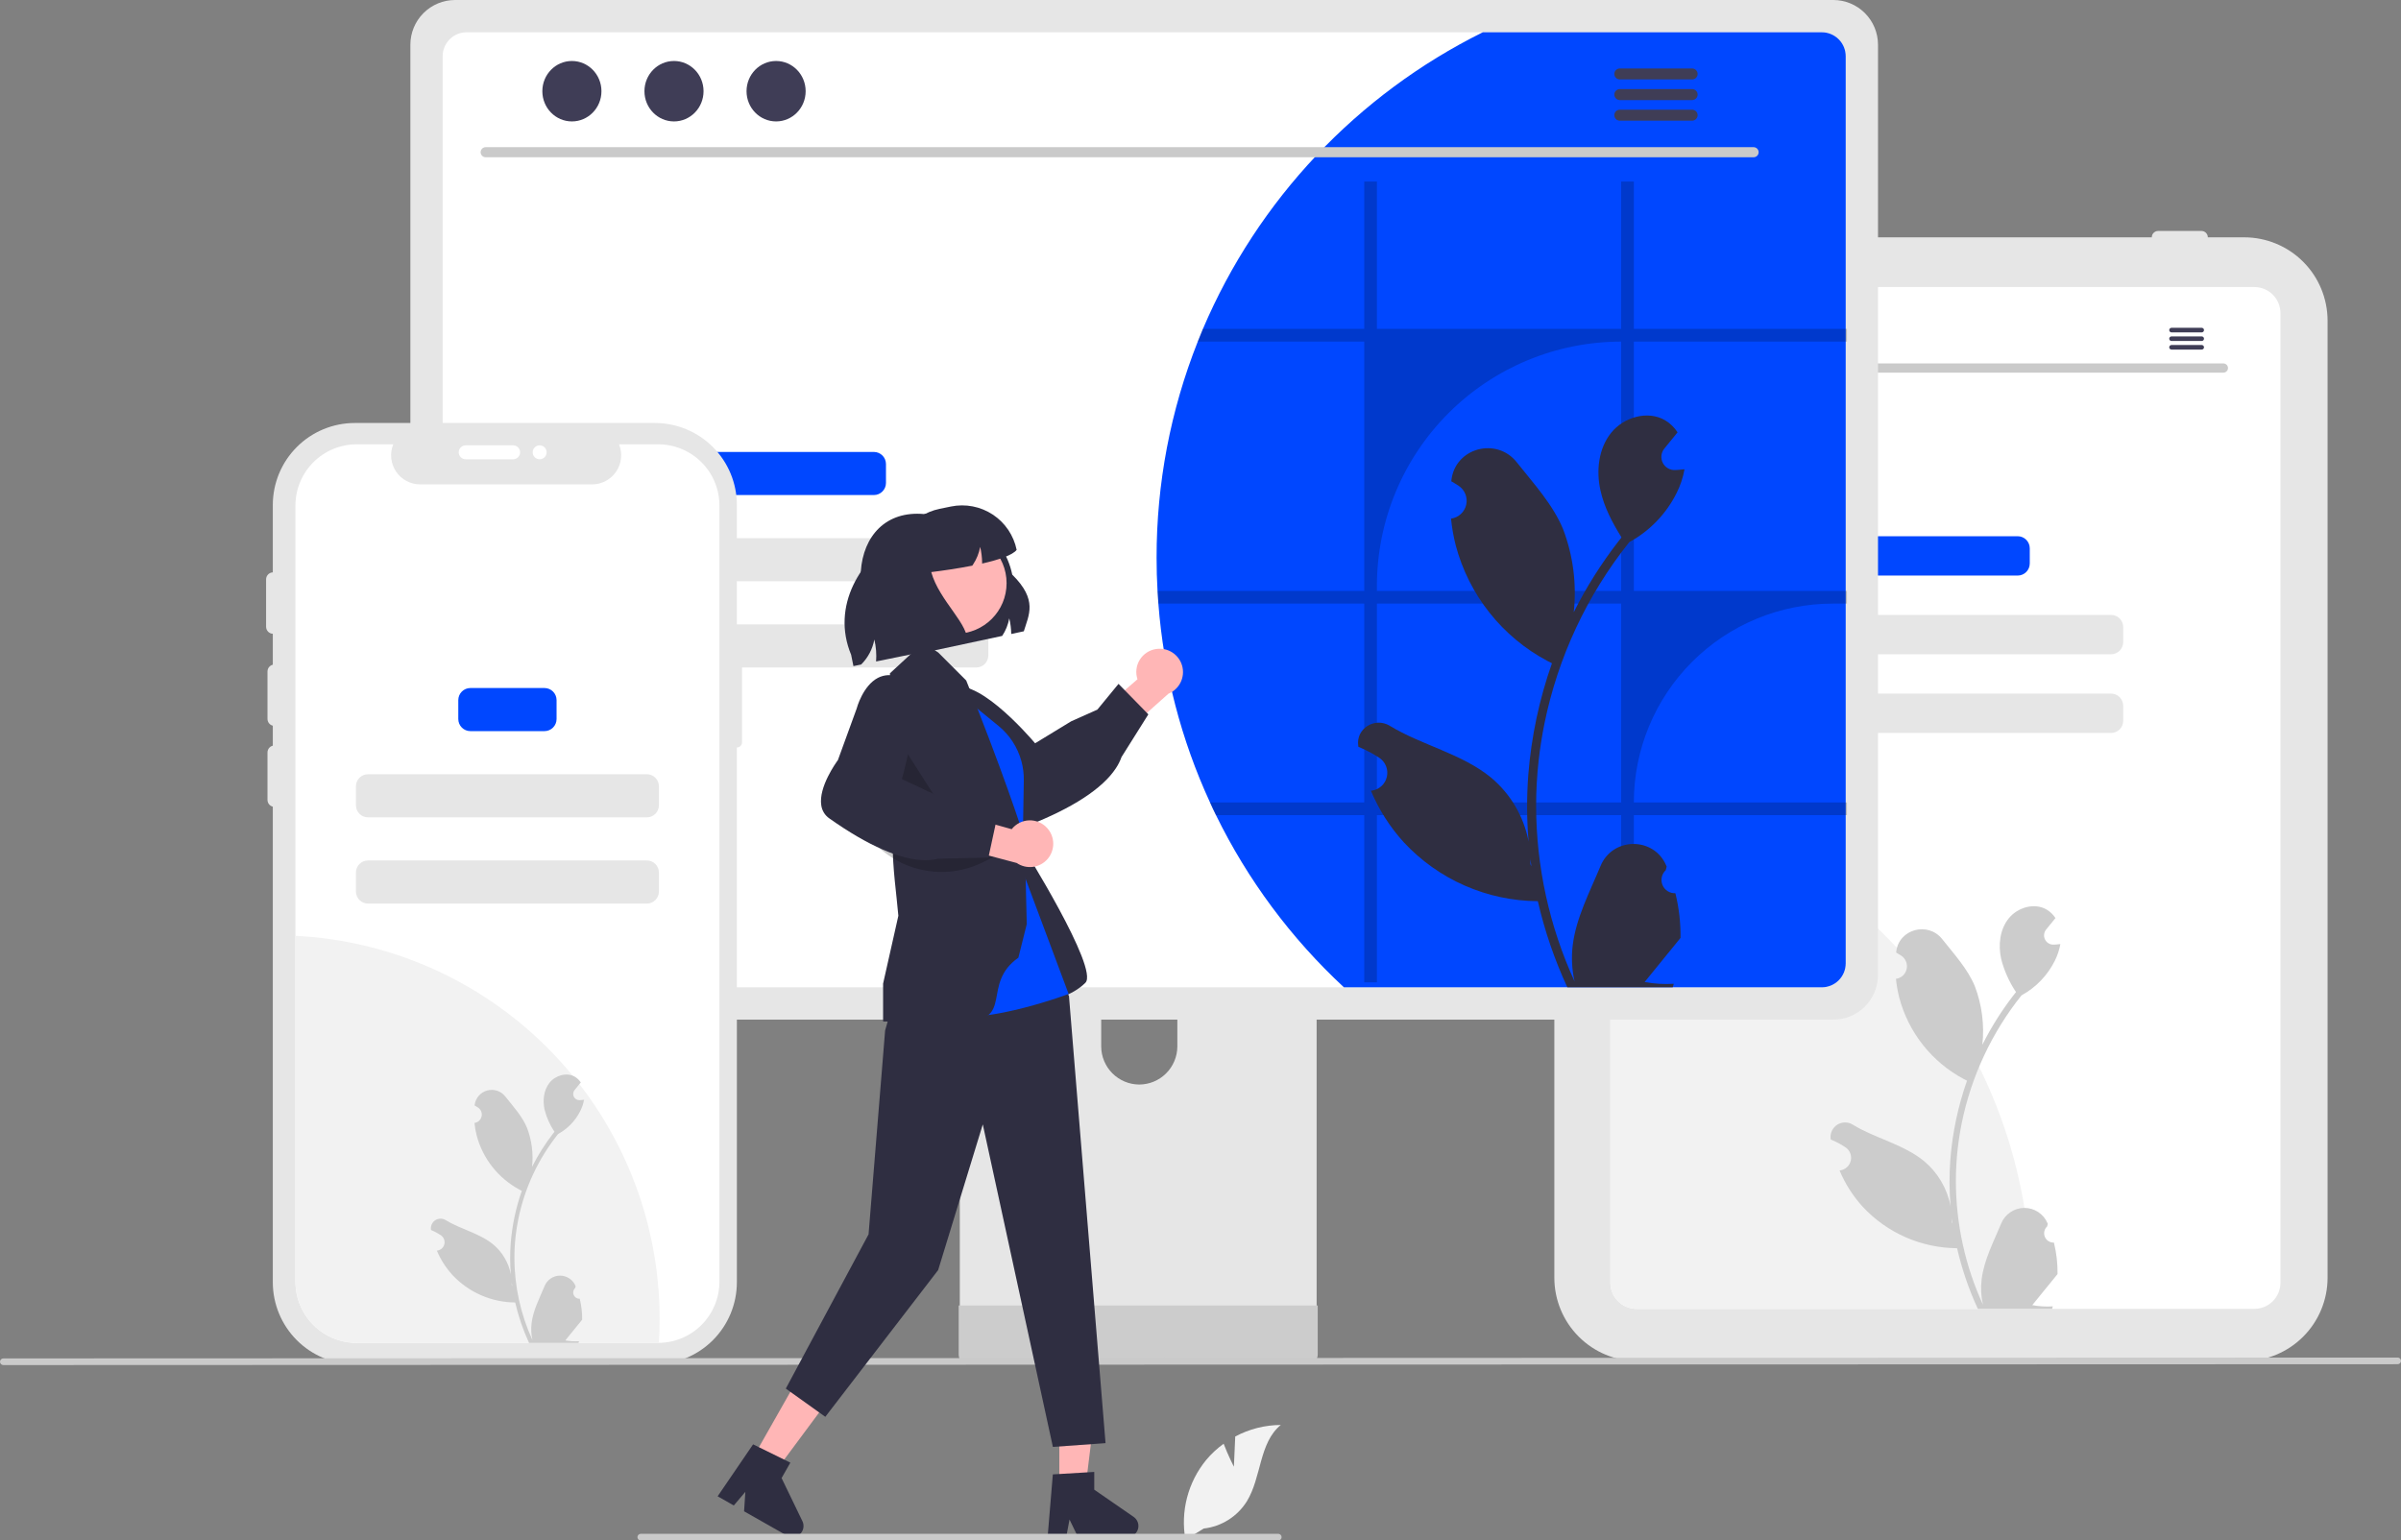 <svg width="670" height="430" viewBox="0 0 670 430" fill="none" xmlns="http://www.w3.org/2000/svg">
<rect x="0" y="0" width="670" height="430" fill="#808080" stroke="none"/>
<g clip-path="url(#clip0_108_421)">
<path d="M626.277 379.933H456.973C450.813 379.927 444.908 377.475 440.553 373.118C436.197 368.76 433.747 362.852 433.74 356.689V89.494C433.747 83.331 436.197 77.423 440.553 73.065C444.908 68.707 450.813 66.256 456.973 66.249H626.277C632.436 66.256 638.342 68.707 642.697 73.065C647.053 77.423 649.503 83.331 649.51 89.494V356.689C649.503 362.852 647.053 368.76 642.697 373.118C638.342 377.475 632.436 379.927 626.277 379.933Z" fill="#E6E6E6"/>
<path d="M629.084 80.12H456.654C454.726 80.122 452.877 80.889 451.514 82.254C450.15 83.618 449.383 85.467 449.381 87.396V358.075C449.384 360.004 450.151 361.853 451.514 363.217C452.878 364.581 454.726 365.349 456.654 365.352H629.084C631.013 365.349 632.861 364.582 634.224 363.218C635.588 361.854 636.355 360.004 636.357 358.075V87.396C636.355 85.467 635.588 83.618 634.224 82.254C632.861 80.889 631.013 80.122 629.084 80.12Z" fill="white"/>
<path d="M461.111 66.249C461.112 65.778 461.299 65.326 461.633 64.992C461.966 64.659 462.418 64.472 462.889 64.471H474.975C475.446 64.471 475.898 64.658 476.231 64.992C476.565 65.325 476.752 65.778 476.752 66.249C476.752 66.721 476.565 67.173 476.231 67.507C475.898 67.84 475.446 68.027 474.975 68.027H462.889C462.417 68.027 461.966 67.839 461.633 67.506C461.299 67.173 461.112 66.721 461.111 66.249Z" fill="#E6E6E6"/>
<path d="M481.018 66.249C481.018 65.778 481.206 65.326 481.539 64.992C481.872 64.659 482.324 64.472 482.795 64.471H494.881C495.352 64.471 495.804 64.658 496.138 64.992C496.471 65.325 496.658 65.778 496.658 66.249C496.658 66.721 496.471 67.173 496.138 67.507C495.804 67.84 495.352 68.027 494.881 68.027H482.795C482.324 68.027 481.872 67.839 481.539 67.506C481.206 67.173 481.018 66.721 481.018 66.249Z" fill="#E6E6E6"/>
<path d="M600.455 66.249C600.456 65.778 600.643 65.326 600.976 64.992C601.309 64.659 601.761 64.472 602.232 64.471H614.318C614.79 64.471 615.242 64.658 615.575 64.992C615.908 65.325 616.096 65.778 616.096 66.249C616.096 66.721 615.908 67.173 615.575 67.507C615.242 67.84 614.79 68.027 614.318 68.027H602.232C601.761 68.027 601.309 67.839 600.976 67.506C600.643 67.173 600.456 66.721 600.455 66.249Z" fill="#E6E6E6"/>
<path d="M566.764 359.775C566.764 361.646 566.728 363.51 566.643 365.352H456.654C454.726 365.349 452.878 364.581 451.514 363.217C450.151 361.853 449.384 360.004 449.381 358.075V221.833C482.135 227.127 511.935 243.916 533.444 269.192C554.952 294.468 566.764 326.579 566.764 359.775Z" fill="#F2F2F2"/>
<path d="M563.028 149.679H522.008C520.142 149.679 518.629 151.193 518.629 153.061V157.28C518.629 159.148 520.142 160.662 522.008 160.662H563.028C564.895 160.662 566.408 159.148 566.408 157.28V153.061C566.408 151.193 564.895 149.679 563.028 149.679Z" fill="#0047FF"/>
<path d="M589.1 171.645H495.937C494.071 171.645 492.558 173.159 492.558 175.026V179.246C492.558 181.114 494.071 182.628 495.937 182.628H589.1C590.966 182.628 592.479 181.114 592.479 179.246V175.026C592.479 173.159 590.966 171.645 589.1 171.645Z" fill="#E6E6E6"/>
<path d="M589.1 193.611H495.937C494.071 193.611 492.558 195.125 492.558 196.992V201.212C492.558 203.08 494.071 204.594 495.937 204.594H589.1C590.966 204.594 592.479 203.08 592.479 201.212V196.992C592.479 195.125 590.966 193.611 589.1 193.611Z" fill="#E6E6E6"/>
<path d="M573.147 346.853C572.613 346.877 572.084 346.737 571.632 346.451C571.18 346.165 570.827 345.747 570.621 345.253C570.415 344.759 570.365 344.214 570.479 343.692C570.593 343.169 570.864 342.694 571.257 342.331L571.436 341.62C571.412 341.563 571.388 341.506 571.364 341.449C570.826 340.177 569.925 339.093 568.773 338.333C567.621 337.572 566.27 337.169 564.889 337.174C563.509 337.179 562.161 337.592 561.015 338.361C559.869 339.131 558.975 340.222 558.446 341.497C556.333 346.589 553.643 351.689 552.981 357.072C552.689 359.451 552.812 361.863 553.345 364.201C548.382 353.37 545.805 341.599 545.789 329.684C545.788 326.694 545.954 323.707 546.286 320.736C546.561 318.3 546.942 315.882 547.429 313.48C550.089 300.452 555.8 288.241 564.092 277.85C568.106 275.659 571.352 272.29 573.392 268.196C574.132 266.724 574.654 265.154 574.944 263.532C574.491 263.592 574.031 263.629 573.578 263.659C573.437 263.666 573.289 263.673 573.148 263.681L573.094 263.683C572.597 263.706 572.103 263.584 571.673 263.332C571.243 263.08 570.895 262.709 570.671 262.264C570.447 261.819 570.356 261.319 570.41 260.824C570.463 260.328 570.658 259.859 570.972 259.472C571.168 259.231 571.363 258.99 571.559 258.75C571.856 258.379 572.16 258.015 572.457 257.643C572.492 257.608 572.524 257.571 572.554 257.532C572.895 257.109 573.237 256.693 573.578 256.27C572.955 255.302 572.117 254.491 571.129 253.901C567.707 251.896 562.986 253.284 560.515 256.381C558.036 259.478 557.568 263.822 558.429 267.691C559.276 270.983 560.676 274.107 562.571 276.929C562.385 277.167 562.192 277.397 562.007 277.634C558.615 281.998 555.658 286.684 553.18 291.625C553.783 286.09 553.063 280.491 551.081 275.288C549.072 270.439 545.307 266.355 541.991 262.163C538.008 257.128 529.84 259.326 529.138 265.708C529.132 265.77 529.125 265.832 529.118 265.894C529.611 266.172 530.093 266.467 530.565 266.779C531.157 267.175 531.617 267.741 531.882 268.403C532.148 269.065 532.207 269.791 532.053 270.487C531.899 271.184 531.538 271.817 531.018 272.304C530.498 272.792 529.843 273.111 529.139 273.22L529.067 273.231C529.242 275.007 529.552 276.767 529.994 278.496C531.275 283.323 533.54 287.833 536.644 291.743C539.749 295.653 543.628 298.88 548.038 301.22C548.327 301.368 548.609 301.517 548.899 301.658C546.409 308.718 544.847 316.072 544.253 323.535C543.916 327.938 543.936 332.361 544.312 336.761L544.29 336.605C543.339 331.713 540.731 327.298 536.904 324.107C531.221 319.436 523.192 317.716 517.06 313.961C516.409 313.543 515.651 313.319 514.877 313.318C514.102 313.316 513.344 313.535 512.69 313.951C512.036 314.366 511.515 314.96 511.188 315.662C510.86 316.364 510.74 317.145 510.842 317.913C510.85 317.968 510.858 318.023 510.867 318.077C511.781 318.45 512.671 318.879 513.532 319.362C514.024 319.64 514.506 319.935 514.978 320.247C515.571 320.643 516.03 321.209 516.295 321.871C516.561 322.533 516.621 323.259 516.466 323.955C516.312 324.652 515.952 325.285 515.431 325.773C514.911 326.26 514.256 326.579 513.552 326.688L513.48 326.699C513.428 326.706 513.383 326.714 513.331 326.721C514.893 330.452 517.085 333.886 519.811 336.873C523.178 340.488 527.249 343.377 531.772 345.363C536.295 347.349 541.176 348.389 546.115 348.42H546.123C547.464 354.25 549.406 359.924 551.92 365.352H572.628C572.702 365.122 572.769 364.884 572.836 364.654C570.919 364.774 568.995 364.66 567.106 364.312C568.642 362.426 570.179 360.525 571.715 358.639C571.749 358.603 571.781 358.566 571.811 358.527C572.591 357.562 573.378 356.604 574.157 355.638L574.157 355.637C574.199 352.678 573.859 349.725 573.147 346.853ZM549.433 300.18L549.444 300.166L549.433 300.195V300.18ZM544.846 341.551L544.668 341.15C544.676 340.86 544.676 340.571 544.668 340.274C544.668 340.192 544.653 340.11 544.653 340.029C544.72 340.541 544.78 341.054 544.854 341.566L544.846 341.551Z" fill="#CCCCCC"/>
<path d="M620.465 104.017H465.273C464.937 104.009 464.618 103.871 464.383 103.631C464.148 103.39 464.016 103.068 464.016 102.732C464.016 102.396 464.148 102.073 464.383 101.833C464.618 101.593 464.937 101.454 465.273 101.447H620.465C620.801 101.454 621.121 101.593 621.355 101.833C621.59 102.073 621.722 102.396 621.722 102.732C621.722 103.068 621.59 103.39 621.355 103.631C621.121 103.871 620.801 104.009 620.465 104.017Z" fill="#CACACA"/>
<path d="M473.553 97.731C475.638 97.731 477.328 96.002 477.328 93.87C477.328 91.737 475.638 90.009 473.553 90.009C471.468 90.009 469.778 91.737 469.778 93.87C469.778 96.002 471.468 97.731 473.553 97.731Z" fill="#3F3D56"/>
<path d="M486.594 97.731C488.678 97.731 490.368 96.002 490.368 93.87C490.368 91.737 488.678 90.009 486.594 90.009C484.509 90.009 482.819 91.737 482.819 93.87C482.819 96.002 484.509 97.731 486.594 97.731Z" fill="#3F3D56"/>
<path d="M499.634 97.731C501.719 97.731 503.409 96.002 503.409 93.87C503.409 91.737 501.719 90.009 499.634 90.009C497.549 90.009 495.859 91.737 495.859 93.87C495.859 96.002 497.549 97.731 499.634 97.731Z" fill="#3F3D56"/>
<path d="M614.399 91.501H605.951C605.784 91.504 605.625 91.573 605.507 91.692C605.39 91.812 605.324 91.973 605.324 92.141C605.324 92.308 605.39 92.469 605.507 92.589C605.625 92.708 605.784 92.777 605.951 92.78H614.399C614.567 92.777 614.726 92.708 614.844 92.589C614.961 92.469 615.026 92.308 615.026 92.141C615.026 91.973 614.961 91.812 614.844 91.692C614.726 91.573 614.567 91.504 614.399 91.501Z" fill="#3F3D56"/>
<path d="M614.399 93.903H605.951C605.784 93.906 605.625 93.975 605.507 94.095C605.39 94.214 605.324 94.375 605.324 94.543C605.324 94.71 605.39 94.871 605.507 94.991C605.625 95.111 605.784 95.18 605.951 95.183H614.399C614.567 95.18 614.726 95.111 614.844 94.991C614.961 94.871 615.026 94.71 615.026 94.543C615.026 94.375 614.961 94.214 614.844 94.095C614.726 93.975 614.567 93.906 614.399 93.903Z" fill="#3F3D56"/>
<path d="M614.399 96.302H605.951C605.784 96.305 605.625 96.374 605.507 96.494C605.39 96.614 605.324 96.774 605.324 96.942C605.324 97.11 605.39 97.27 605.507 97.39C605.625 97.51 605.784 97.579 605.951 97.582H614.399C614.567 97.579 614.726 97.51 614.844 97.39C614.961 97.27 615.026 97.11 615.026 96.942C615.026 96.774 614.961 96.614 614.844 96.494C614.726 96.374 614.567 96.305 614.399 96.302Z" fill="#3F3D56"/>
<path d="M362.6 221.934H272.624C271.351 221.936 270.131 222.444 269.232 223.345C268.333 224.247 267.829 225.469 267.83 226.742V368.952H367.406V226.742C367.407 226.111 367.282 225.485 367.041 224.902C366.8 224.318 366.446 223.788 365.999 223.342C365.553 222.895 365.023 222.541 364.44 222.299C363.857 222.058 363.232 221.934 362.6 221.934ZM317.915 302.736C315.101 302.723 312.406 301.599 310.416 299.608C308.427 297.617 307.303 294.921 307.29 292.106V275.703C307.292 272.885 308.413 270.184 310.405 268.192C312.397 266.201 315.098 265.082 317.915 265.082C320.731 265.082 323.432 266.201 325.424 268.192C327.417 270.184 328.537 272.885 328.539 275.703V292.106C328.526 294.921 327.403 297.617 325.413 299.608C323.423 301.599 320.729 302.723 317.915 302.736Z" fill="#E6E6E6"/>
<path d="M267.521 364.403V378.124C267.523 378.835 267.806 379.516 268.308 380.019C268.811 380.521 269.492 380.805 270.202 380.806H365.034C365.744 380.802 366.424 380.519 366.926 380.016C367.428 379.514 367.711 378.834 367.715 378.124V364.403L267.521 364.403Z" fill="#CCCCCC"/>
<path d="M511.594 0H126.979C123.674 0.005 120.507 1.321 118.17 3.659C115.833 5.997 114.518 9.166 114.513 12.472V272.145C114.516 275.452 115.831 278.622 118.168 280.96C120.505 283.299 123.674 284.614 126.979 284.617H511.594C514.899 284.614 518.067 283.299 520.405 280.96C522.742 278.622 524.056 275.452 524.059 272.145V12.472C524.054 9.166 522.739 5.997 520.402 3.659C518.066 1.321 514.898 0.005 511.594 0Z" fill="#E6E6E6"/>
<path d="M508.383 9.008H130.192C128.423 9.012 126.727 9.718 125.477 10.971C124.228 12.224 123.526 13.922 123.525 15.692V268.929C123.529 270.697 124.232 272.392 125.481 273.642C126.731 274.892 128.425 275.596 130.192 275.599H508.383C510.15 275.596 511.844 274.892 513.094 273.642C514.343 272.392 515.047 270.697 515.05 268.929V15.692C515.049 13.922 514.348 12.224 513.098 10.971C511.848 9.718 510.152 9.012 508.383 9.008Z" fill="white"/>
<path d="M515.05 15.692V268.929C515.047 270.697 514.343 272.392 513.094 273.642C511.844 274.892 510.15 275.596 508.383 275.599H375.025C360.272 261.91 348.169 245.617 339.322 227.536C338.74 226.371 338.185 225.193 337.659 224C329.598 206.5 324.717 187.704 323.245 168.491C323.147 167.313 323.064 166.134 323.009 164.941C322.829 161.891 322.746 158.798 322.746 155.692C322.719 135.034 326.618 114.559 334.235 95.357C334.693 94.165 335.178 92.986 335.677 91.807C351.006 55.771 378.706 26.405 413.776 9.008H508.383C510.152 9.012 511.848 9.718 513.098 10.971C514.348 12.224 515.049 13.922 515.05 15.692Z" fill="#0047FF"/>
<path d="M489.372 43.899H135.5C135.132 43.891 134.782 43.739 134.524 43.476C134.267 43.213 134.123 42.859 134.123 42.491C134.123 42.122 134.267 41.769 134.524 41.506C134.782 41.242 135.132 41.091 135.5 41.083H489.372C489.74 41.091 490.09 41.242 490.348 41.506C490.605 41.769 490.75 42.122 490.75 42.491C490.75 42.859 490.605 43.213 490.348 43.476C490.09 43.739 489.74 43.891 489.372 43.899Z" fill="#CACACA"/>
<path d="M159.589 33.894C164.143 33.894 167.836 30.117 167.836 25.459C167.836 20.8 164.143 17.023 159.589 17.023C155.034 17.023 151.342 20.8 151.342 25.459C151.342 30.117 155.034 33.894 159.589 33.894Z" fill="#3F3D56"/>
<path d="M188.079 33.894C192.634 33.894 196.326 30.117 196.326 25.459C196.326 20.8 192.634 17.023 188.079 17.023C183.524 17.023 179.832 20.8 179.832 25.459C179.832 30.117 183.524 33.894 188.079 33.894Z" fill="#3F3D56"/>
<path d="M216.569 33.894C221.124 33.894 224.816 30.117 224.816 25.459C224.816 20.8 221.124 17.023 216.569 17.023C212.014 17.023 208.322 20.8 208.322 25.459C208.322 30.117 212.014 33.894 216.569 33.894Z" fill="#3F3D56"/>
<path d="M472.219 19.114H451.981C451.58 19.122 451.197 19.287 450.917 19.574C450.636 19.86 450.478 20.246 450.478 20.647C450.478 21.049 450.636 21.434 450.917 21.721C451.197 22.007 451.58 22.172 451.981 22.18H472.219C472.62 22.172 473.002 22.007 473.283 21.721C473.564 21.434 473.721 21.049 473.721 20.647C473.721 20.246 473.564 19.86 473.283 19.574C473.002 19.287 472.62 19.122 472.219 19.114Z" fill="#3F3D56"/>
<path d="M472.219 24.869H451.981C451.58 24.877 451.197 25.042 450.917 25.329C450.636 25.615 450.478 26.001 450.478 26.402C450.478 26.804 450.636 27.189 450.917 27.476C451.197 27.762 451.58 27.927 451.981 27.936H472.219C472.62 27.927 473.002 27.762 473.283 27.476C473.564 27.189 473.721 26.804 473.721 26.402C473.721 26.001 473.564 25.615 473.283 25.329C473.002 25.042 472.62 24.877 472.219 24.869Z" fill="#3F3D56"/>
<path d="M472.219 30.617H451.981C451.58 30.625 451.197 30.79 450.917 31.076C450.636 31.363 450.478 31.748 450.478 32.15C450.478 32.551 450.636 32.937 450.917 33.223C451.197 33.51 451.58 33.675 451.981 33.683H472.219C472.62 33.675 473.002 33.51 473.283 33.223C473.564 32.937 473.721 32.551 473.721 32.15C473.721 31.748 473.564 31.363 473.283 31.076C473.002 30.79 472.62 30.625 472.219 30.617Z" fill="#3F3D56"/>
<path d="M243.851 126.154H194.366C192.499 126.154 190.986 127.668 190.986 129.536V134.806C190.986 136.674 192.499 138.188 194.366 138.188H243.851C245.718 138.188 247.231 136.674 247.231 134.806V129.536C247.231 127.668 245.718 126.154 243.851 126.154Z" fill="#0047FF"/>
<path d="M272.417 150.221H165.8C163.934 150.221 162.42 151.735 162.42 153.603V158.873C162.42 160.741 163.934 162.255 165.8 162.255H272.417C274.283 162.255 275.796 160.741 275.796 158.873V153.603C275.796 151.735 274.283 150.221 272.417 150.221Z" fill="#E6E6E6"/>
<path d="M272.417 174.289H165.8C163.934 174.289 162.42 175.803 162.42 177.67V182.941C162.42 184.808 163.934 186.322 165.8 186.322H272.417C274.283 186.322 275.796 184.808 275.796 182.941V177.67C275.796 175.803 274.283 174.289 272.417 174.289Z" fill="#E6E6E6"/>
<path d="M171.674 261.08C171.683 266.037 170.8 270.955 169.069 275.599H130.192C128.425 275.596 126.731 274.892 125.481 273.642C124.232 272.392 123.529 270.697 123.525 268.929V220.007C125.698 219.655 127.895 219.479 130.095 219.48C135.555 219.479 140.962 220.555 146.007 222.646C151.052 224.736 155.636 227.8 159.497 231.664C163.358 235.527 166.421 240.113 168.51 245.16C170.599 250.207 171.675 255.617 171.674 261.08Z" fill="#0047FF"/>
<path opacity="0.2" d="M515.396 95.357V91.807H455.924V50.664H452.39V91.807H384.227V50.664H380.693V91.807H335.677C335.178 92.986 334.693 94.165 334.235 95.357H380.693V164.941H323.009C323.064 166.134 323.147 167.312 323.245 168.491H380.693V224H337.659C338.185 225.193 338.74 226.371 339.322 227.536H380.693V274.198H384.227V227.536H452.39V274.198H455.924V227.536H515.396V224H455.924C455.924 216.711 457.359 209.492 460.147 202.758C462.935 196.023 467.022 189.904 472.174 184.749C477.326 179.595 483.442 175.506 490.173 172.716C496.904 169.927 504.119 168.491 511.405 168.491H515.396V164.941H455.924V95.357H515.396ZM452.39 224H384.227V168.491H452.39V224ZM452.39 164.941H384.227V163.554C384.227 145.467 391.409 128.121 404.192 115.332C416.975 102.542 434.312 95.357 452.39 95.357L452.39 164.941Z" fill="black"/>
<path d="M467.512 249.327C466.753 249.362 466.002 249.162 465.361 248.756C464.719 248.349 464.218 247.755 463.925 247.054C463.632 246.353 463.561 245.579 463.723 244.837C463.884 244.094 464.27 243.42 464.828 242.904C464.921 242.533 464.988 242.266 465.082 241.894C465.048 241.814 465.014 241.733 464.981 241.652C461.571 233.517 450.015 233.573 446.634 241.72C443.633 248.951 439.813 256.194 438.872 263.84C438.458 267.219 438.633 270.645 439.389 273.964C432.341 258.582 428.681 241.864 428.658 224.943C428.656 220.697 428.892 216.454 429.364 212.234C429.754 208.775 430.295 205.34 430.987 201.93C434.765 183.427 442.875 166.085 454.652 151.327C460.353 148.216 464.962 143.43 467.861 137.617C468.911 135.527 469.653 133.296 470.064 130.993C469.421 131.078 468.767 131.13 468.124 131.173C467.924 131.183 467.713 131.194 467.513 131.204L467.437 131.208C466.731 131.239 466.03 131.066 465.419 130.708C464.809 130.351 464.314 129.825 463.996 129.193C463.678 128.56 463.549 127.85 463.624 127.146C463.7 126.442 463.978 125.776 464.424 125.226C464.701 124.884 464.979 124.543 465.257 124.201C465.679 123.674 466.111 123.157 466.532 122.63C466.581 122.58 466.627 122.527 466.669 122.471C467.154 121.87 467.639 121.28 468.124 120.679C467.239 119.304 466.049 118.153 464.646 117.314C459.786 114.467 453.082 116.439 449.571 120.837C446.051 125.235 445.387 131.405 446.609 136.899C447.653 141.603 449.93 145.917 452.492 150.019C452.228 150.357 451.954 150.684 451.69 151.021C446.873 157.219 442.674 163.874 439.154 170.892C440.01 163.03 438.989 155.078 436.174 147.689C433.32 140.802 427.973 135.002 423.263 129.049C417.606 121.898 406.007 125.019 405.01 134.084C405.001 134.172 404.991 134.259 404.982 134.347C405.681 134.742 406.366 135.161 407.036 135.604C407.878 136.167 408.53 136.971 408.907 137.91C409.284 138.85 409.369 139.882 409.15 140.871C408.931 141.86 408.419 142.759 407.68 143.452C406.941 144.144 406.011 144.597 405.011 144.751L404.908 144.767C405.157 147.29 405.598 149.789 406.226 152.245C408.045 159.1 411.261 165.505 415.671 171.058C420.08 176.612 425.589 181.194 431.852 184.518C432.263 184.729 432.663 184.94 433.075 185.14C429.538 195.167 427.32 205.611 426.476 216.211C425.998 222.464 426.026 228.746 426.56 234.994L426.528 234.773C425.179 227.824 421.474 221.555 416.04 217.023C407.968 210.389 396.565 207.946 387.857 202.614C383.665 200.047 378.294 203.364 379.025 208.226C379.037 208.304 379.049 208.381 379.061 208.459C380.359 208.988 381.623 209.597 382.845 210.283C383.545 210.678 384.229 211.097 384.899 211.54C385.741 212.103 386.393 212.907 386.77 213.847C387.148 214.787 387.232 215.818 387.013 216.807C386.794 217.796 386.282 218.695 385.543 219.388C384.805 220.08 383.874 220.533 382.874 220.688L382.771 220.703C382.698 220.714 382.634 220.725 382.561 220.735C384.779 226.034 387.892 230.911 391.763 235.152C396.546 240.287 402.326 244.39 408.75 247.21C415.174 250.03 422.106 251.508 429.121 251.553H429.132C431.036 259.832 433.795 267.891 437.365 275.599H466.775C466.88 275.272 466.975 274.935 467.07 274.608C464.348 274.779 461.615 274.616 458.932 274.123C461.114 271.444 463.296 268.744 465.478 266.065C465.527 266.015 465.573 265.962 465.615 265.907C466.722 264.536 467.84 263.175 468.946 261.804L468.947 261.802C469.006 257.6 468.524 253.407 467.513 249.327L467.512 249.327ZM433.833 183.041L433.849 183.02L433.833 183.062V183.041ZM427.319 241.797L427.066 241.227C427.077 240.816 427.077 240.405 427.066 239.983C427.066 239.867 427.045 239.751 427.045 239.635C427.14 240.362 427.224 241.09 427.33 241.818L427.319 241.797Z" fill="#2F2E41"/>
<path d="M205.625 180.507V140.96C205.625 134.889 203.215 129.068 198.924 124.775C194.634 120.483 188.815 118.071 182.748 118.071H99.005C92.938 118.071 87.119 120.483 82.829 124.775C78.539 129.068 76.129 134.889 76.129 140.96V357.917C76.129 363.988 78.539 369.809 82.829 374.102C87.119 378.394 92.938 380.806 99.005 380.806H182.748C185.752 380.806 188.727 380.214 191.503 379.064C194.278 377.913 196.8 376.227 198.924 374.102C201.049 371.977 202.734 369.453 203.883 366.676C205.033 363.899 205.625 360.923 205.625 357.917V208.657C206.007 208.657 206.374 208.505 206.645 208.234C206.916 207.963 207.068 207.596 207.068 207.213V181.95C207.068 181.568 206.916 181.2 206.645 180.93C206.374 180.659 206.007 180.507 205.625 180.507Z" fill="#E6E6E6"/>
<path d="M200.756 141.117V357.761C200.757 362.261 198.982 366.579 195.819 369.778C192.655 372.977 188.358 374.797 183.861 374.844C183.799 374.851 183.736 374.853 183.674 374.852H99.524C94.993 374.852 90.648 373.051 87.445 369.846C84.242 366.641 82.442 362.294 82.441 357.761V141.117C82.442 136.584 84.242 132.237 87.445 129.032C90.648 125.827 94.993 124.026 99.524 124.026H109.736C109.234 125.259 109.042 126.597 109.179 127.922C109.315 129.247 109.774 130.518 110.517 131.623C111.259 132.729 112.262 133.635 113.436 134.261C114.611 134.888 115.921 135.216 117.253 135.217H165.228C166.558 135.214 167.867 134.884 169.04 134.256C170.212 133.628 171.213 132.722 171.954 131.618C172.696 130.513 173.155 129.243 173.291 127.919C173.428 126.596 173.237 125.259 172.737 124.026H183.674C188.204 124.026 192.549 125.827 195.752 129.032C198.956 132.237 200.756 136.584 200.756 141.117Z" fill="white"/>
<path d="M184.071 368.165C184.071 370.41 184.001 372.636 183.861 374.844C183.799 374.851 183.736 374.854 183.674 374.852H99.524C94.993 374.852 90.648 373.051 87.445 369.846C84.242 366.641 82.442 362.294 82.441 357.761V261.215C109.859 262.598 135.697 274.47 154.612 294.376C173.528 314.282 184.074 340.699 184.071 368.165Z" fill="#F2F2F2"/>
<path d="M76.591 202.631C76.075 202.63 75.58 202.425 75.215 202.059C74.85 201.694 74.644 201.199 74.644 200.682V187.433C74.644 186.917 74.849 186.421 75.214 186.056C75.579 185.69 76.075 185.485 76.591 185.485C77.108 185.485 77.603 185.69 77.968 186.056C78.334 186.421 78.539 186.917 78.539 187.433V200.682C78.538 201.199 78.333 201.694 77.968 202.059C77.603 202.425 77.108 202.63 76.591 202.631Z" fill="#E6E6E6"/>
<path d="M151.931 192.052H131.266C129.4 192.052 127.886 193.566 127.886 195.434V200.704C127.886 202.572 129.4 204.086 131.266 204.086H151.931C153.798 204.086 155.311 202.572 155.311 200.704V195.434C155.311 193.566 153.798 192.052 151.931 192.052Z" fill="#0047FF"/>
<path d="M180.496 216.119H102.701C100.834 216.119 99.321 217.633 99.321 219.501V224.771C99.321 226.639 100.834 228.153 102.701 228.153H180.496C182.363 228.153 183.876 226.639 183.876 224.771V219.501C183.876 217.633 182.363 216.119 180.496 216.119Z" fill="#E6E6E6"/>
<path d="M180.496 240.187H102.701C100.834 240.187 99.321 241.7 99.321 243.568V248.839C99.321 250.706 100.834 252.22 102.701 252.22H180.496C182.363 252.22 183.876 250.706 183.876 248.839V243.568C183.876 241.7 182.363 240.187 180.496 240.187Z" fill="#E6E6E6"/>
<path d="M161.778 362.523C161.422 362.54 161.069 362.446 160.768 362.255C160.467 362.065 160.232 361.786 160.094 361.457C159.957 361.128 159.924 360.765 160 360.416C160.075 360.068 160.256 359.751 160.518 359.509L160.637 359.036C160.621 358.998 160.606 358.96 160.59 358.922C160.231 358.074 159.63 357.352 158.862 356.845C158.095 356.338 157.194 356.069 156.274 356.073C155.355 356.076 154.456 356.352 153.692 356.864C152.928 357.377 152.333 358.104 151.98 358.954C150.572 362.347 148.779 365.746 148.338 369.334C148.144 370.92 148.226 372.527 148.58 374.085C145.273 366.867 143.556 359.022 143.545 351.081C143.544 349.088 143.655 347.097 143.876 345.117C144.059 343.494 144.313 341.882 144.638 340.282C146.411 331.599 150.216 323.461 155.743 316.536C158.418 315.075 160.581 312.83 161.941 310.102C162.434 309.121 162.782 308.074 162.975 306.993C162.673 307.033 162.367 307.058 162.065 307.078C161.971 307.083 161.872 307.087 161.778 307.092L161.743 307.094C161.411 307.109 161.082 307.028 160.796 306.86C160.509 306.692 160.277 306.445 160.128 306.148C159.978 305.852 159.918 305.518 159.953 305.188C159.989 304.858 160.119 304.545 160.328 304.287C160.459 304.127 160.589 303.966 160.719 303.806C160.917 303.559 161.12 303.316 161.318 303.069C161.341 303.045 161.362 303.02 161.382 302.994C161.61 302.712 161.837 302.435 162.065 302.153C161.65 301.508 161.091 300.968 160.433 300.574C158.152 299.238 155.006 300.163 153.359 302.227C151.707 304.291 151.395 307.186 151.969 309.765C152.533 311.959 153.466 314.041 154.729 315.922C154.605 316.08 154.477 316.234 154.353 316.392C152.092 319.3 150.122 322.423 148.47 325.716C148.872 322.027 148.393 318.296 147.072 314.828C145.733 311.596 143.223 308.875 141.013 306.081C140.429 305.331 139.635 304.77 138.732 304.471C137.83 304.172 136.858 304.147 135.942 304.4C135.025 304.653 134.204 305.172 133.582 305.892C132.96 306.612 132.565 307.5 132.448 308.444C132.443 308.485 132.439 308.526 132.434 308.567C132.763 308.753 133.084 308.949 133.398 309.157C133.793 309.421 134.099 309.798 134.276 310.239C134.453 310.68 134.493 311.165 134.39 311.629C134.288 312.093 134.047 312.515 133.701 312.84C133.354 313.165 132.917 313.377 132.448 313.45L132.4 313.457C132.517 314.641 132.723 315.814 133.018 316.966C133.872 320.183 135.381 323.189 137.45 325.795C139.52 328.401 142.105 330.551 145.043 332.111C145.236 332.21 145.424 332.309 145.617 332.403C143.958 337.108 142.917 342.009 142.521 346.983C142.296 349.918 142.31 352.865 142.56 355.798L142.545 355.694C141.912 352.433 140.174 349.491 137.623 347.364C133.836 344.251 128.484 343.105 124.398 340.602C123.964 340.323 123.459 340.175 122.943 340.173C122.427 340.172 121.921 340.318 121.485 340.595C121.05 340.872 120.702 341.268 120.484 341.736C120.266 342.204 120.186 342.724 120.254 343.236L120.271 343.345C120.88 343.594 121.473 343.88 122.046 344.202C122.375 344.387 122.696 344.584 123.01 344.792C123.405 345.056 123.711 345.433 123.888 345.874C124.065 346.315 124.105 346.799 124.002 347.263C123.9 347.727 123.659 348.149 123.313 348.474C122.966 348.799 122.529 349.012 122.06 349.084L122.012 349.091C121.977 349.096 121.947 349.101 121.913 349.106C122.954 351.593 124.414 353.881 126.231 355.872C128.476 358.281 131.188 360.207 134.203 361.53C137.217 362.854 140.47 363.547 143.762 363.568H143.767C144.661 367.453 145.956 371.235 147.631 374.852H161.432C161.481 374.699 161.526 374.54 161.57 374.387C160.293 374.467 159.01 374.391 157.751 374.159C158.775 372.902 159.799 371.635 160.823 370.378C160.846 370.354 160.868 370.33 160.888 370.304C161.407 369.66 161.931 369.022 162.451 368.379L162.451 368.378C162.479 366.406 162.252 364.438 161.778 362.523ZM145.973 331.418L145.981 331.408L145.973 331.428V331.418ZM142.916 358.99L142.798 358.723C142.803 358.53 142.803 358.337 142.798 358.139C142.798 358.084 142.788 358.03 142.788 357.975C142.832 358.317 142.872 358.658 142.921 359L142.916 358.99Z" fill="#CCCCCC"/>
<path d="M76.202 176.912C75.686 176.912 75.191 176.706 74.826 176.341C74.46 175.976 74.255 175.48 74.254 174.964V161.715C74.254 161.198 74.46 160.703 74.825 160.337C75.19 159.972 75.685 159.767 76.202 159.767C76.718 159.767 77.214 159.972 77.579 160.337C77.944 160.703 78.149 161.198 78.149 161.715V174.964C78.149 175.48 77.943 175.976 77.578 176.341C77.213 176.706 76.718 176.912 76.202 176.912Z" fill="#E6E6E6"/>
<path d="M128.002 126.255C128.003 125.738 128.208 125.243 128.573 124.877C128.938 124.512 129.433 124.307 129.949 124.306H143.192C143.708 124.306 144.203 124.511 144.569 124.877C144.934 125.242 145.139 125.738 145.139 126.255C145.139 126.771 144.934 127.267 144.569 127.632C144.203 127.998 143.708 128.203 143.192 128.203H129.949C129.433 128.202 128.938 127.997 128.573 127.632C128.208 127.266 128.003 126.771 128.002 126.255Z" fill="white"/>
<path d="M76.591 225.232C76.075 225.232 75.58 225.026 75.215 224.661C74.85 224.296 74.644 223.8 74.644 223.284V210.035C74.644 209.518 74.849 209.022 75.214 208.657C75.579 208.292 76.075 208.086 76.591 208.086C77.108 208.086 77.603 208.292 77.968 208.657C78.334 209.022 78.539 209.518 78.539 210.035V223.284C78.538 223.8 78.333 224.296 77.968 224.661C77.603 225.026 77.108 225.232 76.591 225.232Z" fill="#E6E6E6"/>
<path d="M150.592 128.203C151.667 128.203 152.539 127.331 152.539 126.255C152.539 125.178 151.667 124.306 150.592 124.306C149.516 124.306 148.644 125.178 148.644 126.255C148.644 127.331 149.516 128.203 150.592 128.203Z" fill="white"/>
<path d="M669.073 380.801L0.927 381.04C0.682 381.04 0.447 380.941 0.273 380.768C0.1 380.594 0.003 380.358 0.003 380.112C0.003 379.867 0.1 379.631 0.273 379.457C0.447 379.283 0.682 379.185 0.927 379.184L669.073 378.945C669.318 378.945 669.554 379.043 669.728 379.217C669.902 379.391 670 379.627 670 379.873C670 380.119 669.902 380.355 669.728 380.529C669.554 380.703 669.318 380.801 669.073 380.801Z" fill="#CACACA"/>
<path d="M285.698 176.216L282.184 176.97C282.161 175.499 281.978 174.035 281.638 172.604C281.318 174.356 280.645 176.025 279.659 177.509L259.502 181.815L240.151 161.383C240.121 151.166 245.792 143.403 255.958 143.403C256.571 143.403 257.206 143.432 257.849 143.491C263.342 142.571 268.977 143.82 273.568 146.974C278.16 150.128 281.349 154.941 282.465 160.4C289.671 167.499 287.057 171.673 285.698 176.216Z" fill="#2F2E41"/>
<path d="M295.608 415.169H302.919L306.398 386.952L295.606 386.953L295.608 415.169Z" fill="#FFB6B6"/>
<path d="M293.795 411.56L305.353 410.87V415.824L316.341 423.417C316.884 423.792 317.292 424.331 317.508 424.955C317.723 425.578 317.733 426.255 317.536 426.885C317.34 427.515 316.948 428.065 316.416 428.457C315.885 428.848 315.243 429.059 314.583 429.058H300.823L298.452 424.158L297.526 429.058H292.337L293.795 411.56Z" fill="#2F2E41"/>
<path d="M209.951 407.206L216.311 410.816L233.253 387.993L223.867 382.665L209.951 407.206Z" fill="#FFB6B6"/>
<path d="M210.154 403.172L220.547 408.279L218.103 412.588L223.915 424.617C224.202 425.211 224.292 425.882 224.172 426.53C224.051 427.179 223.726 427.772 223.245 428.223C222.763 428.674 222.15 428.96 221.495 429.037C220.84 429.115 220.178 428.982 219.604 428.656L207.636 421.862L207.991 416.428L204.768 420.234L200.256 417.672L210.154 403.172Z" fill="#2F2E41"/>
<path d="M322.633 181.159C321.697 181.295 320.801 181.635 320.009 182.154C319.218 182.673 318.55 183.36 318.052 184.166C317.554 184.972 317.239 185.877 317.129 186.817C317.019 187.758 317.116 188.711 317.414 189.61L306.226 199.299L310.453 207.538L326.061 193.633C327.537 193.032 328.742 191.911 329.446 190.48C330.151 189.05 330.307 187.411 329.885 185.873C329.462 184.336 328.491 183.007 327.154 182.138C325.818 181.269 324.209 180.921 322.633 181.159Z" fill="#FFB6B6"/>
<path d="M311.367 214.477C307.635 220.132 299.271 225.594 286.857 230.436C286.172 230.71 285.438 230.839 284.701 230.815C283.963 230.791 283.239 230.614 282.574 230.295C277.889 228.162 274.887 220.233 274.605 219.463L265.532 207.218C265.371 207.039 261.128 202.222 261.613 197.485C261.723 196.493 262.046 195.536 262.56 194.68C263.074 193.824 263.767 193.09 264.591 192.527C271.459 187.433 286.853 205.125 288.85 207.478L298.896 201.354L306.216 198.086L312.125 190.892L320.445 199.403L312.962 211.314C312.563 212.43 312.027 213.492 311.367 214.477Z" fill="#2F2E41"/>
<path d="M285.273 236.174C285.273 236.174 306.771 270.435 302.877 274.332C298.982 278.228 292.921 279.252 292.921 279.252L279.508 261.862L285.273 236.174Z" fill="#2F2E41"/>
<path d="M266.266 189.382L276.398 196.24C281.107 199.427 284.649 204.064 286.487 209.448C288.324 214.831 288.357 220.667 286.58 226.071L283.728 234.745L266.266 189.382Z" fill="#2F2E41"/>
<path d="M248.35 282.904L246.995 287.625L242.373 344.55L219.28 387.609L230.301 395.485L261.792 354.526L274.248 313.857L293.808 403.887L308.503 402.836L298.297 278.012L278.93 242.876L248.35 282.904Z" fill="#2F2E41"/>
<path d="M264.543 191.107L278.644 202.637C281.739 205.168 283.968 208.602 285.02 212.46C285.497 214.212 285.724 216.022 285.694 217.838L285.273 242.876L298.203 277.449C298.203 277.449 263.15 290.698 258.476 279.008C253.803 267.317 264.543 191.107 264.543 191.107Z" fill="#0047FF"/>
<path d="M268.76 285.076C251.25 285.076 246.982 285.208 246.706 285.152L246.429 285.096V274.558L250.687 255.627C250.189 249.75 249.023 242 249.129 235.364C249.511 211.379 248.332 187.95 248.332 187.95L257.6 179.391L261.811 182.132L269.621 189.946C278.699 212.299 285.903 233.343 285.948 234.695L286.519 257.965L284.182 267.317C273.61 274.784 283.269 285.076 268.76 285.076Z" fill="#2F2E41"/>
<path opacity="0.2" d="M252.26 208.845L250.131 222.139L264.543 228.086L252.26 208.845Z" fill="black"/>
<path d="M266.778 176.897C274.57 176.897 280.888 170.577 280.888 162.78C280.888 154.984 274.57 148.663 266.778 148.663C258.985 148.663 252.668 154.984 252.668 162.78C252.668 170.577 258.985 176.897 266.778 176.897Z" fill="#FFB6B6"/>
<path opacity="0.2" d="M243.136 234.408C246.891 238.758 251.985 241.737 257.616 242.876C263.248 244.015 269.098 243.249 274.247 240.7L277.318 239.179L243.136 234.408Z" fill="black"/>
<path d="M292.234 231.158C291.605 230.451 290.828 229.89 289.958 229.515C289.089 229.141 288.148 228.961 287.202 228.99C286.256 229.018 285.327 229.254 284.482 229.681C283.637 230.107 282.895 230.714 282.31 231.458L268.063 227.457L263.521 235.525L283.719 240.893C285.034 241.795 286.633 242.182 288.215 241.983C289.796 241.783 291.249 241.01 292.299 239.81C293.348 238.61 293.921 237.066 293.909 235.472C293.897 233.877 293.301 232.342 292.234 231.158Z" fill="#FFB6B6"/>
<path d="M258.238 240.112C251.465 240.113 242.3 236.14 231.421 228.444C230.814 228.024 230.302 227.482 229.916 226.853C229.53 226.224 229.278 225.522 229.177 224.791C228.375 219.705 233.334 212.828 233.82 212.169L239.033 197.846C239.093 197.613 240.773 191.416 244.991 189.211C245.879 188.755 246.855 188.497 247.852 188.455C248.849 188.412 249.844 188.586 250.767 188.964C258.801 191.891 252.528 214.493 251.667 217.456L262.31 222.469L269.069 226.78L278.326 227.748L275.813 239.385L261.755 239.701C260.604 239.983 259.423 240.121 258.238 240.112Z" fill="#2F2E41"/>
<path d="M283.697 153.493C282.568 154.963 278.677 156.263 274.055 157.312C274.062 157.216 274.062 157.12 274.062 157.024C274.039 155.554 273.856 154.09 273.516 152.659C273.196 154.411 272.523 156.08 271.537 157.564C271.463 157.674 271.39 157.785 271.308 157.896C267.343 158.679 263.15 159.285 259.864 159.691C262.123 167.832 270.784 174.51 269.846 179.459L244.47 184.645C244.626 182.588 244.462 180.52 243.983 178.513C243.497 181.161 242.214 183.597 240.306 185.494L238.15 185.937L237.508 182.768C231.941 169.39 239.7 155.695 252.414 148.61C254.681 145.211 258.201 142.847 262.205 142.036L265.372 141.386C267.37 140.977 269.429 140.966 271.431 141.353C273.433 141.74 275.339 142.518 277.041 143.642C278.743 144.766 280.207 146.215 281.349 147.905C282.491 149.596 283.289 151.494 283.697 153.493Z" fill="#2F2E41"/>
<path d="M344.317 409.421L344.693 400.98C348.604 398.888 352.968 397.783 357.403 397.76C351.298 402.754 352.061 412.38 347.923 419.095C346.616 421.18 344.857 422.943 342.776 424.255C340.695 425.567 338.346 426.393 335.903 426.673L330.794 429.803C330.093 425.893 330.248 421.878 331.247 418.033C332.247 414.189 334.067 410.607 336.583 407.534C338.012 405.825 339.65 404.302 341.459 403.002C342.683 406.229 344.317 409.421 344.317 409.421Z" fill="#F2F2F2"/>
<path d="M356.702 430H178.804C178.559 429.999 178.323 429.901 178.15 429.727C177.977 429.553 177.879 429.318 177.879 429.072C177.879 428.826 177.977 428.591 178.15 428.417C178.323 428.243 178.559 428.145 178.804 428.144H356.702C356.824 428.144 356.945 428.167 357.058 428.214C357.171 428.26 357.274 428.329 357.36 428.415C357.446 428.501 357.515 428.603 357.562 428.716C357.608 428.829 357.633 428.95 357.633 429.072C357.633 429.194 357.608 429.315 357.562 429.428C357.515 429.54 357.446 429.643 357.36 429.729C357.274 429.815 357.171 429.884 357.058 429.93C356.945 429.977 356.824 430 356.702 430Z" fill="#CACACA"/>
</g>
<defs>
<clipPath id="clip0_108_421">
<rect width="670" height="430" fill="white"/>
</clipPath>
</defs>
</svg>
